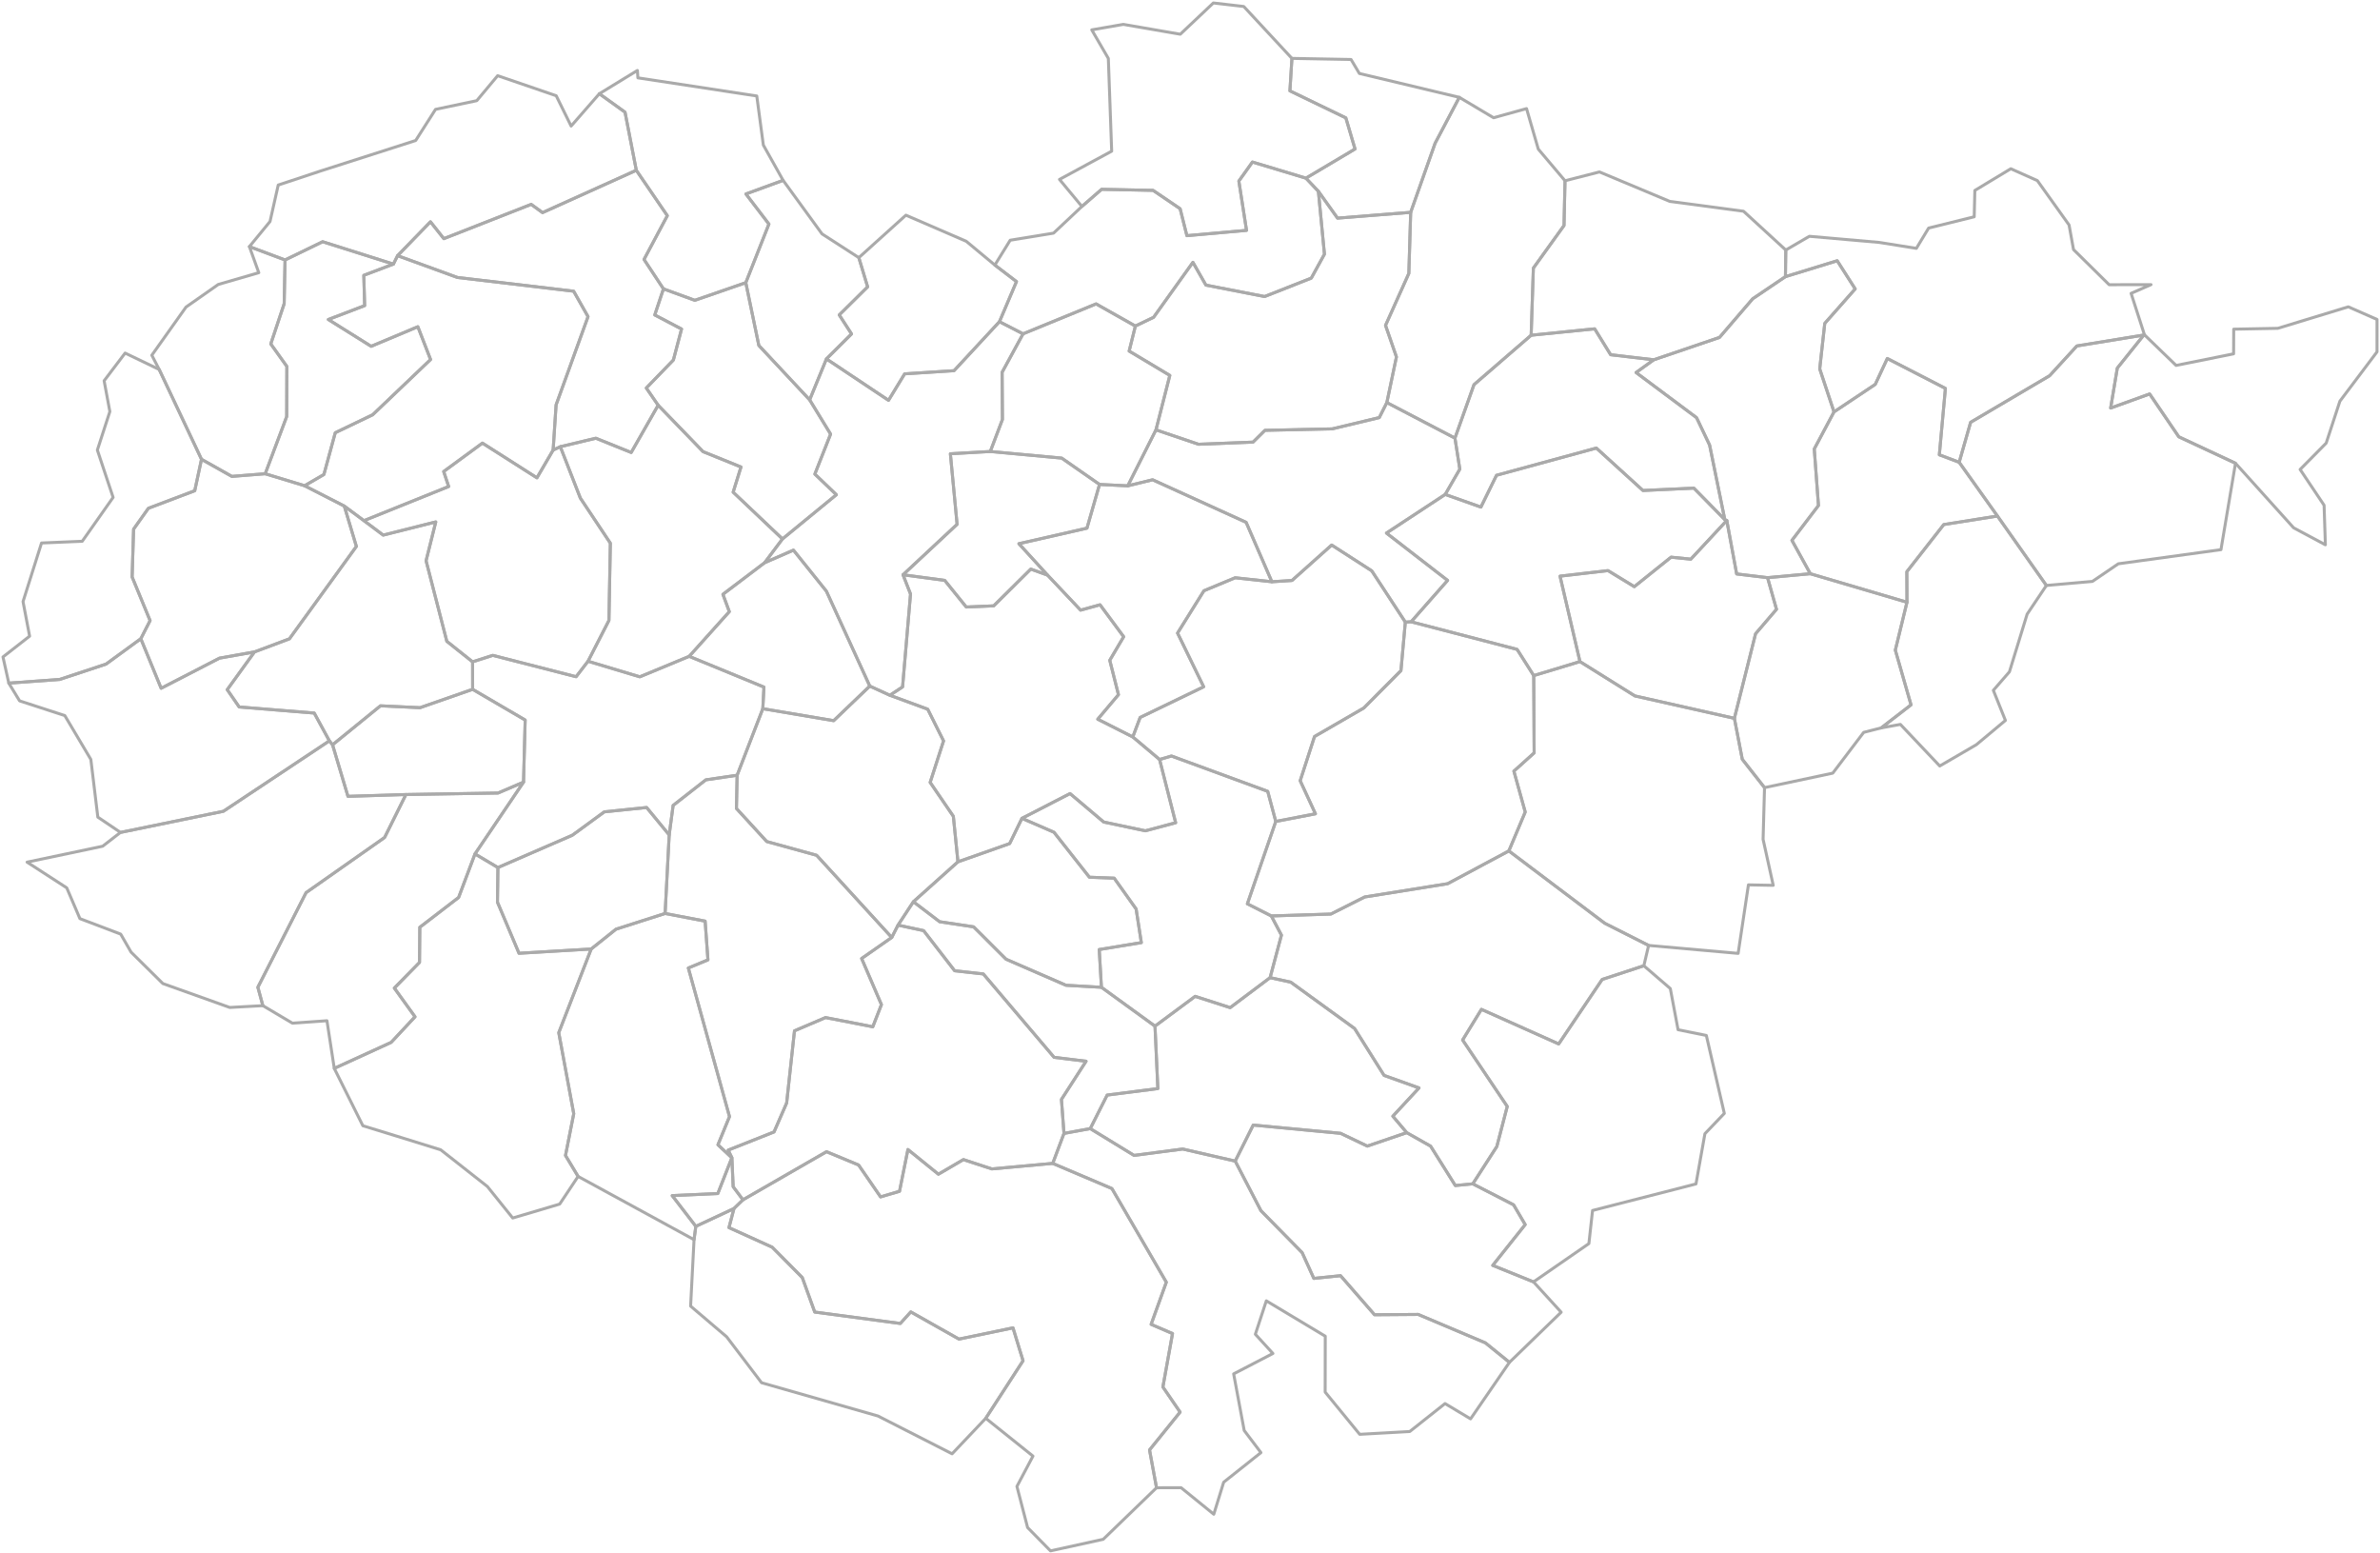 <svg xmlns="http://www.w3.org/2000/svg" version="1.2" baseProfile="tiny" stroke-linecap="round" stroke-linejoin="round" viewBox="0 0 800 522">
  <g id="SJ" fill="none" stroke="#aaa">
    <path d="M331.347 476.644l-11.315 11.939-24.927-12.71-39.123-11.178-11.732-15.435-12.114-10.314 1.157-22.327.598-4.473 12.827-5.999-1.688 6.424 14.528 6.576 10.112 10.2 4.192 11.602 28.772 3.832 3.507-3.885 16.204 9.137 18.156-3.778 3.377 11.059-12.531 19.33z" id="141081" data-name="Fildu de Jos" class="comuna"/>
    <path d="M353.864 390.986l19.885 8.45 18.29 31.477-5.105 14.164 7.192 3.094-3.238 17.96 5.788 8.439-10.278 12.712 2.35 12.71-17.918 17.323-17.723 3.889-7.699-7.836-3.588-13.825 5.393-10.186-15.866-12.714 12.531-19.33-3.377-11.058-18.155 3.778-16.205-9.137-3.507 3.885-28.772-3.832-4.192-11.603-10.112-10.2-14.528-6.575 1.688-6.424 3.02-2.923 28.086-16.167 10.771 4.461 7.394 10.725 6.37-1.88 2.823-14.042 10.247 8.296 8.408-4.909 9.559 3.13 20.468-1.852z" id="139982" data-name="Almașu" class="comuna"/>
    <path d="M415.196 390.211l8.657 16.689 13.838 14.066 3.936 8.676 8.974-.917 11.433 13.128 14.666-.109 22.589 9.554 8.086 6.546-13.062 18.997-8.582-5.142-11.864 9.395-16.819.94-11.614-14.186.032-18.793-19.812-11.882-3.686 11.235 5.905 6.457-13.198 6.853 3.543 19.027 5.625 7.432-12.525 9.957-3.32 10.76-10.992-8.922-8.259.02-2.35-12.71 10.28-12.712-5.789-8.438 3.238-17.961-7.192-3.094 5.106-14.164-18.29-31.477-19.886-8.45 3.776-10.077 8.835-1.617 14.733 9.012 16.338-2.15 17.65 4.057z" id="140869" data-name="Cuzăplac" class="comuna"/>
    <path d="M472.85 380.653l8.025 4.533 8.313 13.242 5.866-.568 13.718 7.046 3.9 6.653-10.913 13.705 13.702 5.543 9.302 10.187-17.388 16.85-8.086-6.546-22.589-9.554-14.666.11-11.433-13.13-8.974.918-3.936-8.676-13.838-14.066-8.657-16.689 6.059-12.107 29.364 2.779 8.982 4.292 13.248-4.522z" id="143147" data-name="Zimbor" class="comuna"/>
    <path d="M472.85 380.653l-13.249 4.522-8.982-4.292-29.364-2.78-6.059 12.108-17.65-4.057-16.338 2.15-14.733-9.012 5.683-11.267 17.037-2.181-.961-20.987 13.503-10.012 11.768 3.795 13.42-10.08 6.921 1.51 21.472 15.577 9.916 15.77 11.745 4.212-8.802 9.498 4.672 5.526z" id="142676" data-name="Sînmihaiu Almașului" class="comuna"/>
    <path d="M515.461 430.807l-13.702-5.543 10.912-13.705-3.9-6.653-13.717-7.046 8.082-12.542 3.502-13.47-15.002-22.334 6.32-10.295 25.978 11.615 14.606-21.666 14.013-4.608 8.897 7.666 2.605 13.835 9.505 1.923 6.044 26.2-6.523 6.82-3.003 16.88-34.769 8.926-1.229 11.123-18.619 12.874z" id="141027" data-name="Dragu" class="comuna"/>
    <path d="M370.228 331.798l18.006 13.059.96 20.987-17.036 2.181-5.683 11.267-8.835 1.617-.85-11.424 8.278-12.833-10.753-1.317-23.793-28.02-9.633-1.072-10.437-13.49-8.594-1.843 5.163-7.864 8.818 6.72 11.433 1.718 10.904 10.885 20.14 8.754 11.912.675z" id="139937" data-name="Agrij" class="comuna"/>
    <path d="M167.366 291.562l-.152 11.633 7.241 17.174 24.261-1.433-10.895 28.118 5.036 27.234-2.774 14.04 4.235 7.034-6.189 9.297-15.791 4.683-8.516-10.594-15.679-12.326-14.766-4.585-11.405-3.508-9.612-19.272 19.119-8.738 8.025-8.606-6.952-9.648 8.458-8.621.103-11.815 13.046-10.015 5.504-14.638 7.703 4.586z" id="142612" data-name="Sîg" class="comuna"/>
    <path d="M370.228 331.798l-11.913-.675-20.14-8.754-10.904-10.885-11.432-1.718-8.818-6.72 14.975-13.41 17.388-6.13 4.13-8.486 10.761 4.678 11.913 15.11 8.33.319 7.372 10.361 1.75 11.3-14.15 2.325.738 12.685z" id="179631" data-name="Treznea" class="comuna"/>
    <path d="M224.94 280.599l-1.375 26.398-16.498 5.273-8.35 6.666-24.262 1.433-7.241-17.174.152-11.633 25.017-10.862 10.75-7.858 14.221-1.464 7.585 9.22z" id="140208" data-name="Bănișor" class="comuna"/>
    <path d="M428.832 276.069l-9.549 27.674 8.047 4.081 3.408 6.447-3.813 14.289-13.42 10.08-11.768-3.794-13.503 10.01-18.006-13.058-.738-12.685 14.15-2.325-1.75-11.3-7.372-10.361-8.33-.318-11.913-15.111-10.762-4.678 16.163-8.323 11.315 9.56 14.01 2.955 10.177-2.713-5.399-21.252 3.99-1.176 32.353 11.878 2.71 10.12z" id="142426" data-name="Românași" class="comuna"/>
    <path d="M111.783 250.305l5.176 17.323 19.491-.608-7.18 14.445-26.391 18.531-16.205 31.795 1.681 6.184-11.128.602-22.489-8.034-10.677-10.556-3.49-6.058-13.707-5.202-4.427-10.348-13.334-8.636 25.4-5.35 5.994-4.637 34.581-7.102 35.638-23.67 1.067 1.32z" id="142337" data-name="Plopiș" class="comuna"/>
    <path d="M292.365 230.577l6.756 3.084 12.717 4.681 5.324 10.655-4.501 13.945 7.792 11.393 1.543 15.301-14.975 13.41-5.163 7.864-2.113 4.147-25.26-27.626-16.762-4.614-10.18-11.11.231-11.17 8.634-22.362 23.817 4.024 12.14-11.622z" id="142079" data-name="Meseșenii de Jos" class="comuna"/>
    <path d="M582.986 241.41l2.654 13.76 7.477 9.53-.482 17.376 3.41 15.46-8.336-.16-3.46 23.029-30.088-2.671-14.76-7.455-32.225-24.304 5.505-13.078-3.812-13.737 6.812-6.127-.136-25.988 15.531-4.7 18.471 11.538 33.439 7.527z" id="141232" data-name="Gîrbou" class="comuna"/>
    <path d="M85.546 219.089L76.38 231.78l4.016 5.813 25.228 2.045 5.093 9.345-35.638 23.67-34.58 7.102-7.615-5.14-2.346-19.387-8.755-14.746-15.196-4.941-3.631-5.961 17.07-1.233 15.62-5.162 11.69-8.53 6.83 16.655L73.79 221.18l11.756-2.091z" id="141312" data-name="Halmășd" class="comuna"/>
    <path d="M640.999 202.392l-3.915 16.1 5.276 18.39-10.017 7.742-5.892 1.502-10.397 13.706-22.937 4.868-7.477-9.53-2.654-13.76 7.124-28.423 7.033-8.22-3.005-10.631 14.376-1.32 32.485 9.576z" id="143067" data-name="Zalha" class="comuna"/>
    <path d="M352.12 193.285l11.11 11.77 6.53-1.802 7.945 10.737-4.672 7.914 2.92 11.56-6.959 8.242 11.778 5.962 9.007 7.58 5.4 21.25L385 279.213l-14.01-2.954-11.315-9.561-16.163 8.323-4.13 8.486-17.387 6.13-1.543-15.3-7.792-11.394 4.5-13.945-5.323-10.655-12.717-4.681 4.267-2.81 2.673-31.207-2.527-6.478 14.012 1.875 7.242 8.96 9.237-.392 12.46-12.352 5.635 2.028z" id="139704" data-name="Zalău" class="municipiu resedinta"/>
    <path d="M292.365 230.577l-12.14 11.623-23.817-4.025.381-7.26-25.125-10.334 13.484-15.018-2.154-5.83 14.02-10.615 9.692-4.232 11.086 13.815 14.573 31.876z" id="143021" data-name="Vîrșolț" class="comuna"/>
    <path d="M472.38 209.075l-1.47 16.299-12.468 12.554-16.582 9.59-4.821 14.867 5.127 11.11-13.334 2.574-2.71-10.12-32.353-11.878-3.99 1.177-9.007-7.58 2.468-6.553 21.351-10.303-8.775-18.054 8.867-14.226 10.502-4.363 12.334 1.34 6.762-.425 13.342-11.911 13.47 8.67 11.287 17.232z" id="140672" data-name="Creaca" class="comuna"/>
    <path d="M594.138 194.136l3.005 10.63-7.033 8.22-7.124 28.424-33.439-7.527-18.47-11.538-6.697-28.715 16.127-1.867 8.84 5.399 12.363-9.913 6.627.672 12.097-13.006 3.314 17.972 10.39 1.249z" id="140770" data-name="Cristolț" class="comuna"/>
    <path d="M671.411 173.423l16.446 23.335-6.471 9.65-5.946 19.369-5.406 6.22 4.057 10.12-9.76 8.146-12.312 7.166-13.228-13.977-6.448 1.172 10.017-7.742-5.276-18.39 3.915-16.1-.047-10.253 12.415-15.852 18.044-2.864z" id="179695" data-name="Șimișna" class="comuna"/>
    <path d="M427.519 195.51l-12.334-1.341-10.502 4.363-8.867 14.226 8.775 18.054-21.35 10.303-2.469 6.552-11.778-5.961 6.958-8.242-2.92-11.56 4.673-7.914-7.945-10.737-6.53 1.802-11.11-11.77-9.639-10.564 22.88-5.212 4.23-14.699 9.49.469 8.363-2.037 31.428 14.302 8.647 19.966z" id="142122" data-name="Mirșid" class="comuna"/>
    <path d="M89.146 159.215l13.233 4.024 13.348 6.837 4.063 13.563-22.508 31.055-11.736 4.395-11.756 2.09-19.624 10.132-6.83-16.656 3.113-6.089-6.036-14.651.494-16.086 4.98-7.012 15.573-5.894 2.272-10.563 10.214 5.743 11.2-.888z" id="141722" data-name="Ip" class="comuna"/>
    <path d="M188.348 150.126l6.725 17.261 10.09 15.163-.474 25.954-7.033 13.723-4.003 5.2-28.018-7.179-6.784 2.179-8.66-6.897-6.973-27.074 3.264-13.056-17.685 4.434-6.465-4.856 28.476-11.473-1.673-5.041 13.029-9.545 18.32 11.664 5.447-9.339 2.417-1.118z" id="139884" data-name="Șimleu Silvaniei" class="oras"/>
    <path d="M332.874 151.735l23.995 2.22 12.722 8.855-4.23 14.7-22.88 5.211 9.639 10.564-5.636-2.028-12.459 12.352-9.237.391-7.242-8.96-14.012-1.874 18.178-16.954-2.258-23.715 13.42-.762z" id="140823" data-name="Crișeni" class="comuna"/>
    <path d="M221.23 136.189l15.093 15.597 12.746 5.157-2.63 8.465 16.573 15.718-5.997 7.992-14.02 10.614 2.153 5.831-13.484 15.018-16.602 6.876-17.406-5.23 7.033-13.723.473-25.954-10.089-15.163-6.725-17.261 11.926-2.854 11.898 4.793 9.058-15.876z" id="142284" data-name="Pericei" class="comuna"/>
    <path d="M53.51 124.171l14.222 30.19-2.272 10.562-15.573 5.894-4.98 7.012-.494 16.086 6.036 14.651-3.114 6.09-11.69 8.53-15.62 5.162-17.07 1.233L1 220.782l8.954-6.985-2.21-11.611 6.218-19.703 13.683-.576 10.378-14.745-5.295-15.913 4.2-12.93-1.925-10.352 7.052-9.307 11.455 5.511z" id="141946" data-name="Marca" class="comuna"/>
    <path d="M658.55 155.361l12.861 18.062-18.043 2.864-12.416 15.852.047 10.253-32.485-9.576-6.186-11.217 8.92-11.713-1.414-18.995 6.638-12.468 13.856-9.226 4.061-8.716 19.53 10.045-2.04 22.321 6.67 2.514z" id="142499" data-name="Rus" class="comuna"/>
    <path d="M555.894 120.913l-5.956 4.284 20.331 15.165 4.39 9.218 5.11 25.056-10.4-10.585-17.111.791-15.671-14.261-33.552 9.146-5.253 10.69-11.997-4.25 4.91-8.509-1.635-10.42 6.4-17.965 19.216-16.615 21.351-2.149 5.367 8.706 14.5 1.698z" id="140084" data-name="Băbeni" class="comuna"/>
    <path d="M335.953 108.112l7.933 4.078-7.038 12.922.101 15.862-4.075 10.76-13.42.763 2.258 23.714-18.178 16.955 2.526 6.478-2.672 31.206-4.267 2.81-6.756-3.083-14.573-31.876-11.086-13.815-9.691 4.232 5.997-7.992 18.12-14.863-7.23-6.934 5.288-13.434-7.036-11.516 5.644-13.759 20.865 13.917 5.421-8.898 16.605-1.06 15.264-16.467z" id="141376" data-name="Hereclean" class="comuna"/>
    <path d="M720.61 112.594l-8.91 11.111-2.241 13.433 13.11-4.74 9.801 14.4 19.055 8.89-4.883 29.036-34.512 4.752-8.702 5.923-15.47 1.36-16.447-23.336-12.862-18.062 3.846-13.438 26.544-15.645 9.169-10.011 22.502-3.673z" id="141134" data-name="Gîlgău" class="comuna"/>
    <path d="M751.425 155.688l-19.055-8.89-9.801-14.4-13.11 4.74 2.242-13.433 8.909-11.111.22-.064 10.627 10.278 19.333-3.896.038-8.287 14.829-.283 23.69-7.231 9.653 4.246-.003 10.896-12.472 16.567-4.611 14.089-8.76 8.867 8.054 12.023.432 13.292-10.683-5.715-19.532-21.688z" id="142373" data-name="Poiana Blenchii" class="comuna"/>
    <path d="M381.64 109.573l-2.094 8.413 13.67 8.176-4.656 18.305-9.48 18.812-9.488-.469-12.723-8.855-23.995-2.22 4.075-10.76-.1-15.862 7.037-12.923 24.542-10.06 13.211 7.443z" id="140958" data-name="Dobrin" class="comuna"/>
    <path d="M272.154 134.38l7.036 11.515-5.287 13.434 7.229 6.934-18.12 14.863-16.573-15.718 2.63-8.465-12.746-5.157-15.093-15.597-3.988-5.789 9.104-9.406 2.747-10.415-9.004-4.73 2.917-8.77 10.552 3.847 17.128-5.924 4.384 21.1 17.084 18.277z" id="140324" data-name="Bocșa" class="comuna"/>
    <path d="M616.472 138.423l-6.638 12.468 1.414 18.995-8.92 11.713 6.186 11.217-14.376 1.32-10.39-1.25-3.314-17.97-.665-.28-5.11-25.056-4.39-9.219-20.331-15.164 5.956-4.284 22.094-7.515 11.15-12.986 11.011-7.44 17.397-5.34 6.049 9.463-10.228 11.583-1.7 15.297 4.805 14.448z" id="141884" data-name="Lozna" class="comuna"/>
    <path d="M133.64 85.924l20.129 7.33 39.056 4.61 4.833 8.551-10.734 29.653-.993 15.176-5.448 9.339-18.32-11.664-13.028 9.545 1.673 5.041-28.476 11.474-6.605-4.903-13.348-6.837 6.496-3.77 3.82-14.043 12.58-6.038 19.45-18.562-4.27-11.026-15.7 6.584-14.399-9.01 12.214-4.663-.282-10.185 9.948-3.771 1.404-2.831z" id="142006" data-name="Măeriște" class="comuna"/>
    <path d="M95.812 87.364l-.29 14.695-4.503 13.526 5.396 7.553-.046 16.848-7.223 19.23-11.2.887-10.214-5.743-14.222-30.189-2.48-4.79L62.523 103.2l10.845-7.603 13.622-3.954-3.159-8.764 11.98 4.485z" id="140440" data-name="Camăr" class="comuna"/>
    <path d="M132.236 88.755l-9.948 3.771.282 10.185-12.214 4.662 14.398 9.011 15.701-6.584 4.27 11.026-19.45 18.562-12.58 6.038-3.82 14.042-6.496 3.77-13.233-4.023 7.223-19.23.046-16.847-5.396-7.553 4.503-13.526.29-14.695 12.636-6.128 23.788 7.519z" id="140477" data-name="Carastelec" class="comuna"/>
    <path d="M334.405 89.08l7.27 5.548-5.722 13.484-15.264 16.467-16.605 1.06-5.42 8.898-20.866-13.917 8.43-8.395-4.13-6.386 9.54-9.435-2.957-9.815 15.82-14.272 20.295 8.78 9.609 7.983z" id="140583" data-name="Coșeiu" class="comuna"/>
    <path d="M263.232 60.615l13.076 17.99 12.373 7.984 2.957 9.815-9.54 9.435 4.13 6.386-8.43 8.395-5.644 13.76L255.07 116.1l-4.384-21.099 7.77-19.703-7.732-10.112 12.508-4.572z" id="142854" data-name="Șamșud" class="comuna"/>
    <path d="M600.264 84.03l-.115 8.942-11.012 7.44-11.15 12.986-22.093 7.515-14.5-1.698-5.367-8.706-21.351 2.15.745-22.563 10.3-14.31.332-15.043 11.588-2.963 23.635 9.901 24.781 3.304 14.207 13.044z" id="141786" data-name="Letca" class="comuna"/>
    <path d="M223.006 97.078l-2.917 8.772 9.004 4.729-2.747 10.415-9.104 9.406 3.988 5.789-9.058 15.876-11.898-4.793-11.926 2.854-2.417 1.118.993-15.176 10.734-29.653-4.833-8.55-39.056-4.612-20.129-7.33 11.053-11.382 4.489 5.662 29.374-11.523 3.81 2.775 31.52-14.229 10.426 15.26-7.836 14.708 6.53 9.884z" id="142881" data-name="Șărmășag" class="comuna"/>
    <path d="M720.83 112.53l-.22.064-22.502 3.673-9.17 10.011-26.543 15.645-3.846 13.438-6.67-2.514 2.04-22.321-19.53-10.045-4.06 8.716-13.857 9.226-4.804-14.448 1.7-15.297 10.227-11.583-6.049-9.463-17.397 5.34.115-8.943 7.925-4.619 23.489 2.061 12.48 1.992 4.122-6.815 15.324-3.795.207-8.846 12.08-7.298 8.935 3.984 10.658 14.912 1.497 8.266 11.974 11.813 14.078-.028-6.698 2.93 4.495 13.944z" id="141580" data-name="Ileanda" class="comuna"/>
    <path d="M438.97 59.875l4.185 4.421 2.036 21.122-4.422 8.057-15.687 6.18-19.734-3.836-4.368-7.664-13.222 18.487-6.119 2.93-13.211-7.443-24.542 10.061-7.933-4.078 5.721-13.484-7.27-5.548 5.154-8.348 14.574-2.382 9.532-8.969 6.633-5.758 17.292.352 9.093 6.169 2.272 9.06L419 77.42l-2.579-16.574 4.566-6.39 17.983 5.419z" id="142550" data-name="Sălățig" class="comuna"/>
    <path d="M526.053 60.743l-.332 15.043-10.3 14.31-.745 22.562-19.216 16.615-6.4 17.965-22.891-11.944 3.221-15.344-3.667-10.6 7.838-17.46.618-20.527 8.205-23.202 8.145-15.45 11.508 6.858 11.09-3.07 3.953 13.623 8.973 10.621z" id="142177" data-name="Năpradea" class="comuna"/>
    <path d="M201.462 31.497l8.632 6.206 3.792 19.523-31.52 14.23-3.81-2.776-29.374 11.523-4.489-5.662-11.053 11.383-1.404 2.83-23.788-7.518-12.636 6.128-11.98-4.485 6.928-8.436 2.76-12.253 14.13-4.687 32.073-10.28 6.673-10.468 13.86-2.916 7.02-8.403 19.684 6.737 5.01 10.194 9.492-10.87z" id="140280" data-name="Bobota" class="comuna"/>
    <path d="M263.232 60.615l-12.508 4.572 7.732 10.112-7.77 19.703-17.128 5.924-10.552-3.848-6.53-9.884 7.836-14.708-10.426-15.26-3.792-19.523-8.632-6.206 12.79-7.822.164 2.485 39.964 6.094 2.209 16.508 6.643 11.853z" id="140501" data-name="Chieșd" class="comuna"/>
    <path d="M490.529 32.71l-8.145 15.45-8.205 23.203-24.585 1.946-6.44-9.013-4.184-4.421 16.502-9.797-3.091-10.465-18.797-9.076.675-10.913 19.876.367 2.796 4.7 33.598 8.02z" id="140244" data-name="Benesat" class="comuna"/>
    <path d="M357.64 380.91l-3.776 10.076-20.468 1.852-9.56-3.13-8.407 4.91-10.247-8.297-2.823 14.043-6.37 1.879-7.394-10.725-10.77-4.461-28.086 16.167-3.295-4.404-.433-9.75-1.244-2.546 15.417-6.11 4.237-9.74 2.63-24.243 10.439-4.456 15.888 3.093 2.9-7.446-6.657-15.496 10.124-7.07 2.113-4.146 8.594 1.842 10.437 13.491 9.633 1.072 23.793 28.02 10.753 1.317-8.278 12.833.85 11.424z" id="140379" data-name="Buciumi" class="comuna"/>
    <path d="M247.774 260.537l-.23 11.17 10.18 11.11 16.761 4.614 25.26 27.626-10.124 7.069 6.657 15.496-2.9 7.446-15.888-3.093-10.439 4.456-2.63 24.243-4.237 9.74-15.417 6.11 1.244 2.545.433 9.751 3.295 4.404-3.02 2.923-12.828 5.999-7.94-10.332 15.33-.694 4.71-12.014-4.664-4.378 3.879-9.47-13.83-49.941 6.589-2.733-.948-13.018-13.452-2.57 1.374-26.397 1.324-9.924 10.995-8.594 10.516-1.544z" id="141535" data-name="Horoatu Crasnei" class="comuna"/>
    <path d="M223.565 306.997l13.452 2.569.948 13.018-6.59 2.733 13.831 49.94-3.879 9.47 4.665 4.379-4.71 12.014-15.332.694 7.94 10.332-.597 4.473-38.975-21.257-4.235-7.034 2.774-14.04-5.036-27.234 10.895-28.118 8.35-6.666 16.5-5.273z" id="140547" data-name="Cizer" class="comuna"/>
    <path d="M474.18 71.363l-.619 20.527-7.838 17.46 3.667 10.6-3.221 15.344-2.548 5.05-15.813 3.788-22.623.49-3.992 3.96-18.326.725-14.307-4.84 4.656-18.305-13.67-8.176 2.093-8.413 6.12-2.93 13.221-18.488 4.368 7.664 19.734 3.835 15.687-6.18 4.422-8.056-2.036-21.122 6.44 9.013 24.584-1.946z" id="142710" data-name="Someș-Odorhei" class="comuna"/>
    <path d="M489.06 147.238l1.636 10.42-4.91 8.51-19.755 12.98 20.558 15.905-12.265 13.913-1.944.109-11.286-17.232-13.471-8.67-13.342 11.911-6.762.426-8.647-19.966-31.428-14.302-8.363 2.037 9.48-18.812 14.306 4.84 18.326-.724 3.992-3.961 22.623-.49 15.813-3.789 2.548-5.05 22.89 11.945z" id="139811" data-name="Jibou" class="oras"/>
    <path d="M579.77 174.637l.664.278-12.097 13.006-6.627-.672-12.364 9.913-8.84-5.399-16.126 1.867 6.696 28.715-15.53 4.7-5.597-8.808-35.625-9.27 12.265-13.914-20.558-15.905 19.754-12.98 11.997 4.25 5.253-10.69 33.552-9.147 15.67 14.261 17.112-.79 10.4 10.585z" id="142774" data-name="Surduc" class="comuna"/>
    <path d="M175.978 262.85l-16.316 24.126-5.503 14.638-13.046 10.015-.103 11.815-8.458 8.621 6.952 9.648-8.025 8.606-19.119 8.738-2.461-16.012-11.599.817-9.944-5.887-1.682-6.184 16.205-31.795 26.392-18.531 7.18-14.445 30.948-.502 8.58-3.668z" id="142952" data-name="Valcău de Jos" class="comuna"/>
    <path d="M197.656 222.227l17.406 5.23 16.602-6.876 25.125 10.334-.381 7.26-8.634 22.362-10.516 1.544-10.995 8.594-1.324 9.924-7.584-9.221-14.222 1.464-10.75 7.858-25.017 10.862-7.704-4.586 16.316-24.126.552-20.868-17.664-10.317-.015-9.238 6.784-2.179 28.018 7.178 4.003-5.2z" id="140627" data-name="Crasna" class="comuna"/>
    <path d="M434.26 19.624l-.676 10.913 18.797 9.077 3.09 10.465-16.501 9.796-17.983-5.42-4.566 6.391 2.58 16.574-20.047 1.783-2.272-9.06-9.093-6.168-17.292-.352-6.633 5.758-7.531-9.082 17.54-9.491-1.124-31.171-5.574-9.6 10.619-1.842 19.144 3.31L407.85 1l10.22 1.18 16.188 17.444z" id="139740" data-name="Cehu Silvaniei" class="oras"/>
    <path d="M158.866 231.665l17.664 10.317-.552 20.868-8.58 3.668-30.948.502-19.491.608-5.176-17.323 16.11-13.103 13.29.634 17.683-6.172z" id="180037" data-name="Boghiș" class="comuna"/>
    <path d="M122.332 174.978l6.465 4.856 17.685-4.434-3.264 13.056 6.974 27.074 8.659 6.897.015 9.238-17.683 6.171-13.29-.634-16.11 13.103-1.067-1.32-5.093-9.346-25.228-2.045-4.016-5.813 9.167-12.692 11.736-4.395 22.508-31.055-4.063-13.563 6.605 4.903z" id="142239" data-name="Nușfalău" class="comuna"/>
    <path d="M554.16 317.734l-1.607 6.826-14.013 4.608-14.606 21.666-25.977-11.615-6.32 10.295 15.001 22.333-3.502 13.471-8.082 12.542-5.866.568-8.313-13.242-8.026-4.533-4.672-5.526 8.802-9.498-11.745-4.213-9.916-15.769-21.471-15.577-6.921-1.51 3.812-14.289-3.408-6.447 20.006-.632 11.405-5.747 27.868-4.457 20.567-11.013 32.226 24.304 14.759 7.455z" id="141447" data-name="Hida" class="comuna"/>
    <path d="M515.545 227.045l.136 25.988-6.812 6.127 3.812 13.737-5.505 13.078-20.567 11.013-27.868 4.457-11.405 5.747-20.006.632-8.047-4.081 9.55-27.674 13.333-2.573-5.127-11.11 4.82-14.867 16.583-9.591 12.467-12.554 1.471-16.3 1.944-.108 35.625 9.27 5.596 8.81z" id="140146" data-name="Bălan" class="comuna"/>
  </g>
</svg>
